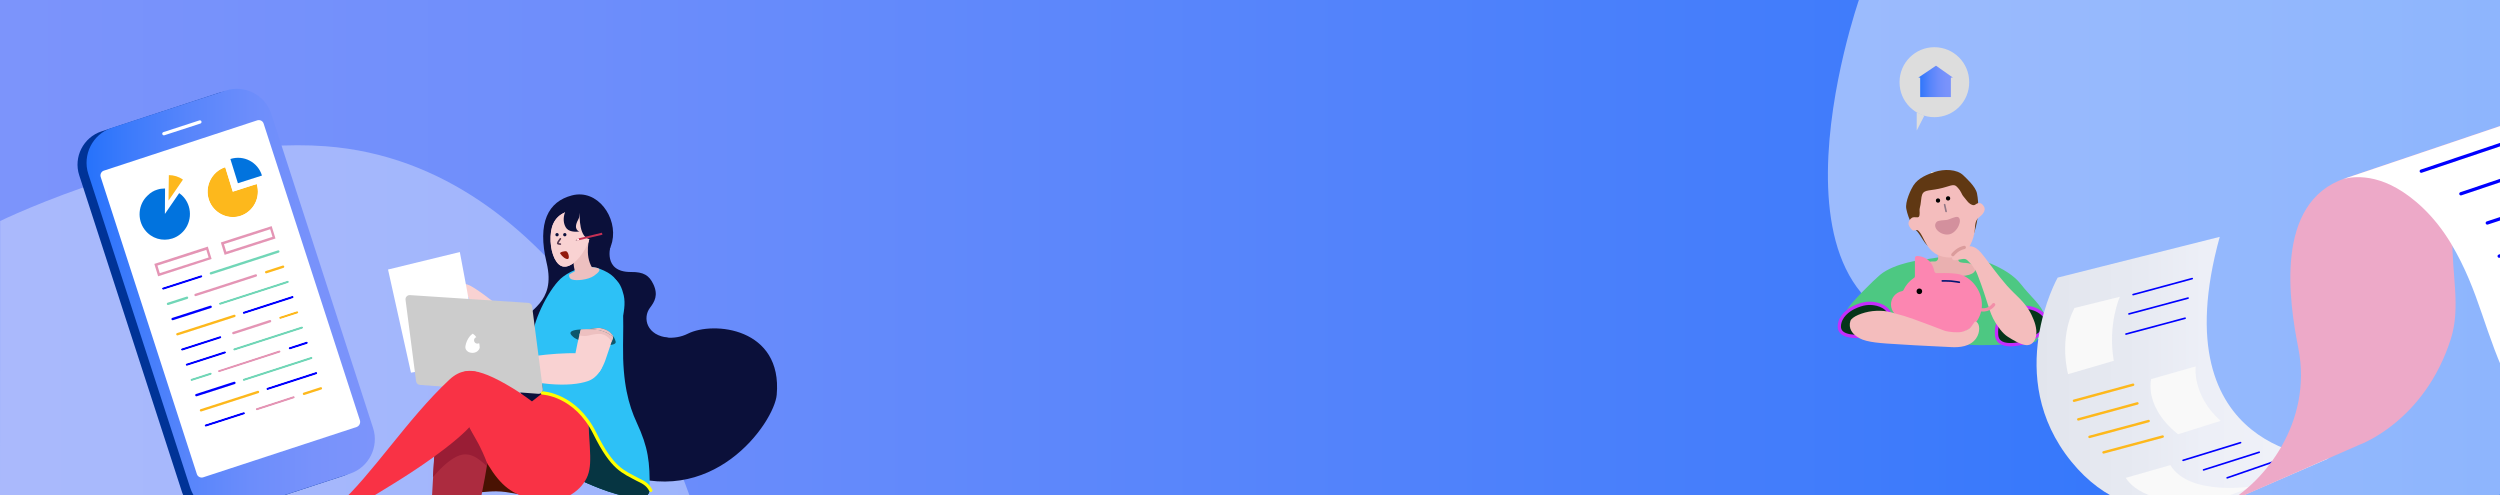 <?xml version="1.0" encoding="utf-8"?>
<!-- Generator: Adobe Illustrator 22.1.0, SVG Export Plug-In . SVG Version: 6.00 Build 0)  -->
<svg version="1.1" id="Layer_1" xmlns="http://www.w3.org/2000/svg" xmlns:xlink="http://www.w3.org/1999/xlink" x="0px" y="0px"
	 viewBox="0 0 1514.7 300" style="enable-background:new 0 0 1514.7 300;" xml:space="preserve">
<rect x="0" y="0" width="1514.7" height="300" fill="#333333" stroke="none"/>
<style type="text/css">
	.st0{fill:#E495B5;}
	.st1{fill:url(#SVGID_1_);}
	.st2{fill:none;stroke:#FFFFFF;stroke-width:2;stroke-linecap:round;stroke-miterlimit:10;}
	.st3{opacity:0.55;fill:#FFFFFF;}
	.st4{fill:#286FDC;}
	.st5{fill:#FFFFFF;}
	.st6{fill:url(#SVGID_2_);}
	.st7{opacity:0.5;}
	.st8{fill:#E7E9EC;}
	.st9{opacity:0.4;fill:#F5F5F7;}
	.st10{fill:#F5F5F7;}
	.st11{opacity:0.7;fill:#F5F5F7;}
	.st12{fill:none;}
	.st13{fill:#3FA9F5;}
	.st14{fill:#F9D2D2;}
	.st15{fill:#114FAA;}
	.st16{fill:#E75F6D;}
	.st17{fill:#F4AECE;}
	.st18{fill:#FFC200;}
	.st19{fill:#FF839B;}
	.st20{fill:#1C6FE8;}
	.st21{fill:#457EFB;}
	.st22{fill:#715FF2;}
	.st23{fill:#4F46F9;}
	.st24{fill:url(#SVGID_3_);}
	.st25{fill:url(#SVGID_4_);}
	.st26{fill:url(#SVGID_5_);}
	.st27{fill:#B7C9EA;}
	.st28{fill:#DCE0F4;}
	.st29{fill:url(#SVGID_6_);}
	.st30{fill:url(#SVGID_7_);}
	.st31{fill:url(#SVGID_8_);}
	.st32{fill:url(#SVGID_9_);}
	.st33{fill:url(#SVGID_10_);}
	.st34{fill:url(#SVGID_11_);}
	.st35{fill:url(#SVGID_12_);}
	.st36{fill:url(#SVGID_13_);}
	.st37{fill:#F28EA8;}
	.st38{fill:#F4B0C5;}
	.st39{fill:#F9F5E4;}
	.st40{fill:#163299;}
	.st41{fill:url(#SVGID_14_);}
	.st42{fill:url(#SVGID_15_);}
	.st43{fill:url(#SVGID_16_);}
	.st44{fill:url(#SVGID_17_);}
	.st45{fill:#031A54;}
	.st46{fill:url(#SVGID_18_);}
	.st47{fill:url(#SVGID_19_);}
	.st48{fill:url(#SVGID_20_);}
	.st49{fill:none;stroke:#FFFFFF;stroke-miterlimit:10;}
	.st50{fill:#5C9DE5;}
	.st51{fill:#8AC2FF;}
	.st52{fill:#CFE3FF;}
	.st53{fill:url(#SVGID_21_);}
	.st54{fill:#A4BAFF;}
	.st55{fill:none;stroke:url(#SVGID_22_);stroke-width:0.5;stroke-miterlimit:10;}
	.st56{fill:none;stroke:url(#SVGID_23_);stroke-width:0.5;stroke-miterlimit:10;}
	.st57{fill:none;stroke:url(#SVGID_24_);stroke-width:0.5;stroke-miterlimit:10;}
	.st58{fill:none;stroke:#FFFFFF;stroke-width:0.5;stroke-miterlimit:10;}
	.st59{fill:none;stroke:#FFFFFF;stroke-linejoin:round;stroke-miterlimit:10;}
	.st60{fill:none;stroke:url(#SVGID_25_);stroke-width:0.5;stroke-miterlimit:10;}
	.st61{fill:none;stroke:url(#SVGID_26_);stroke-width:0.5;stroke-miterlimit:10;}
	.st62{fill:none;stroke:#E06387;stroke-miterlimit:10;}
	.st63{fill:none;stroke:#144284;stroke-width:0.75;stroke-linecap:round;stroke-miterlimit:10;}
	.st64{fill:none;stroke:url(#SVGID_27_);stroke-width:0.5;stroke-miterlimit:10;}
	.st65{fill:none;stroke:url(#SVGID_28_);stroke-width:0.5;stroke-miterlimit:10;}
	.st66{fill:none;stroke:url(#SVGID_29_);stroke-width:0.5;stroke-miterlimit:10;}
	.st67{fill:url(#SVGID_30_);}
	.st68{opacity:0.55;fill:#F0F7FC;}
	.st69{fill:none;stroke:#FFFFFF;stroke-linecap:round;stroke-miterlimit:10;}
	.st70{fill:none;stroke:url(#SVGID_31_);stroke-width:0.5;stroke-miterlimit:10;}
	.st71{clip-path:url(#SVGID_33_);fill:#F93245;}
	.st72{clip-path:url(#SVGID_35_);fill:#E75F6D;}
	.st73{clip-path:url(#SVGID_37_);fill:#FC86B1;}
	.st74{clip-path:url(#SVGID_39_);fill:#F1C8D6;}
	.st75{clip-path:url(#SVGID_41_);fill:#FFE210;}
	.st76{clip-path:url(#SVGID_43_);fill:#FFC200;}
	.st77{clip-path:url(#SVGID_45_);fill:#FF931E;}
	.st78{clip-path:url(#SVGID_47_);fill:#4DC882;}
	.st79{clip-path:url(#SVGID_49_);fill:#BACF66;}
	.st80{clip-path:url(#SVGID_51_);fill:#2DC1F6;}
	.st81{clip-path:url(#SVGID_53_);fill:#457EFB;}
	.st82{clip-path:url(#SVGID_55_);fill:#286FDC;}
	.st83{clip-path:url(#SVGID_57_);fill:#050593;}
	.st84{clip-path:url(#SVGID_59_);fill:#001452;}
	.st85{clip-path:url(#SVGID_61_);fill:#715FF2;}
	.st86{clip-path:url(#SVGID_63_);fill:#BE55FA;}
	.st87{fill:url(#SVGID_64_);}
	.st88{fill:url(#SVGID_65_);}
	.st89{fill:url(#SVGID_66_);}
	.st90{fill:url(#SVGID_67_);}
	.st91{fill:url(#SVGID_68_);}
	.st92{fill:url(#SVGID_69_);}
	.st93{fill:url(#SVGID_70_);}
	.st94{fill:url(#SVGID_71_);}
	.st95{fill:url(#SVGID_72_);}
	.st96{fill:url(#SVGID_73_);}
	.st97{fill:url(#SVGID_74_);}
	.st98{fill:url(#SVGID_75_);}
	.st99{fill:url(#SVGID_76_);}
	.st100{fill:url(#SVGID_77_);}
	.st101{fill:url(#SVGID_78_);}
	.st102{fill:url(#SVGID_79_);}
	.st103{fill:url(#SVGID_80_);}
	.st104{fill:none;stroke:url(#SVGID_81_);stroke-miterlimit:10;}
	.st105{fill:none;stroke:url(#SVGID_82_);stroke-miterlimit:10;}
	.st106{fill:none;stroke:url(#SVGID_83_);stroke-miterlimit:10;}
	.st107{fill:url(#SVGID_84_);}
	.st108{fill:url(#SVGID_85_);}
	.st109{fill:url(#SVGID_86_);}
	.st110{fill:url(#SVGID_87_);}
	.st111{fill:#4C94FC;}
	.st112{fill:#D9EFFC;}
	.st113{fill:none;stroke:url(#SVGID_88_);stroke-width:0.5;stroke-miterlimit:10;}
	.st114{fill:none;stroke:url(#SVGID_89_);stroke-width:0.5;stroke-miterlimit:10;}
	.st115{fill:none;stroke:url(#SVGID_90_);stroke-width:0.5;stroke-miterlimit:10;}
	.st116{fill:url(#SVGID_91_);}
	.st117{fill:none;stroke:url(#SVGID_92_);stroke-width:0.5;stroke-miterlimit:10;}
	.st118{fill:none;stroke:url(#SVGID_93_);stroke-width:0.5;stroke-miterlimit:10;}
	.st119{fill:none;stroke:url(#SVGID_94_);stroke-width:0.5;stroke-miterlimit:10;}
	.st120{fill:none;stroke:url(#SVGID_95_);stroke-width:0.5;stroke-miterlimit:10;}
	.st121{fill:none;stroke:url(#SVGID_96_);stroke-width:0.5;stroke-miterlimit:10;}
	.st122{fill:url(#SVGID_97_);}
	.st123{fill:none;stroke:url(#SVGID_98_);stroke-width:0.5;stroke-miterlimit:10;}
	.st124{fill:none;stroke:url(#SVGID_99_);stroke-width:0.5;stroke-miterlimit:10;}
	.st125{fill:none;stroke:url(#SVGID_100_);stroke-width:0.5;stroke-miterlimit:10;}
	.st126{fill:url(#SVGID_101_);}
	.st127{fill:url(#SVGID_102_);}
	.st128{fill:url(#SVGID_103_);}
	.st129{fill:url(#SVGID_104_);}
	.st130{fill:url(#SVGID_105_);}
	.st131{fill:url(#SVGID_106_);}
	.st132{fill:url(#SVGID_107_);}
	.st133{fill:url(#SVGID_108_);}
	.st134{fill:url(#SVGID_109_);}
	.st135{fill:url(#SVGID_110_);}
	.st136{fill:none;stroke:url(#SVGID_111_);stroke-miterlimit:10;}
	.st137{fill:none;stroke:url(#SVGID_112_);stroke-miterlimit:10;}
	.st138{fill:none;stroke:url(#SVGID_113_);stroke-miterlimit:10;}
	.st139{fill:url(#SVGID_114_);}
	.st140{fill:url(#SVGID_115_);}
	.st141{fill:url(#SVGID_116_);}
	.st142{fill:none;stroke:url(#SVGID_117_);stroke-width:0.5;stroke-miterlimit:10;}
	.st143{fill:none;stroke:url(#SVGID_118_);stroke-width:0.5;stroke-miterlimit:10;}
	.st144{fill:none;stroke:url(#SVGID_119_);stroke-width:0.5;stroke-miterlimit:10;}
	.st145{fill:none;stroke:#FFFFFF;stroke-width:0.5;stroke-linejoin:round;stroke-miterlimit:10;}
	.st146{fill:url(#SVGID_120_);}
	.st147{fill:none;stroke:url(#SVGID_121_);stroke-width:0.5;stroke-miterlimit:10;}
	.st148{fill:none;stroke:url(#SVGID_122_);stroke-width:0.5;stroke-miterlimit:10;}
	.st149{fill:none;stroke:#144284;stroke-width:0.5;stroke-linecap:round;stroke-miterlimit:10;}
	.st150{fill:none;stroke:url(#SVGID_123_);stroke-width:0.5;stroke-miterlimit:10;}
	.st151{fill:none;stroke:url(#SVGID_124_);stroke-width:0.5;stroke-miterlimit:10;}
	.st152{fill:none;stroke:url(#SVGID_125_);stroke-width:0.5;stroke-miterlimit:10;}
	.st153{fill:url(#SVGID_126_);}
	.st154{fill:none;stroke:#FFFFFF;stroke-width:0.5;stroke-linecap:round;stroke-miterlimit:10;}
	.st155{fill:none;stroke:url(#SVGID_127_);stroke-width:0.5;stroke-miterlimit:10;}
	.st156{fill:none;stroke:url(#SVGID_128_);stroke-width:0.5;stroke-miterlimit:10;}
	.st157{fill:none;stroke:#E06387;stroke-width:0.5;stroke-miterlimit:10;}
	.st158{fill:none;stroke:#2E3192;stroke-width:1.1;stroke-linejoin:round;stroke-miterlimit:10;}
	.st159{fill:#2E3192;}
	.st160{fill:#666666;}
	.st161{fill:#DEDFE0;}
	.st162{fill:#ECEDED;}
	.st163{fill:#F9E1EB;}
	.st164{fill:#003397;}
	.st165{fill:url(#SVGID_129_);}
	.st166{fill:none;stroke:#FFFFFF;stroke-width:2;stroke-miterlimit:10;}
	.st167{fill:#0173DE;}
	.st168{fill:#FDB81C;}
	.st169{fill:#71D6B7;}
	.st170{fill:#0000FF;}
	.st171{enable-background:new    ;}
	.st172{fill:none;stroke:#0000FF;stroke-linecap:round;stroke-miterlimit:10;}
	.st173{fill:url(#SVGID_130_);}
	.st174{fill:#F9F9F9;}
	.st175{fill:none;stroke:#FDB81C;stroke-width:1.5;stroke-linecap:round;stroke-miterlimit:10;}
	.st176{fill:url(#SVGID_131_);}
	.st177{fill:url(#SVGID_132_);}
	.st178{fill:none;stroke:#FFFFFF;stroke-width:1.5;stroke-linecap:round;stroke-miterlimit:10;}
	.st179{fill:#F4F5F9;}
	.st180{fill:#EDA9C8;}
	.st181{fill:#E5A1C3;}
	.st182{fill:none;stroke:#0000FF;stroke-width:2;stroke-linecap:round;stroke-miterlimit:10;}
	.st183{fill:url(#SVGID_133_);}
	.st184{fill:url(#SVGID_134_);}
	.st185{fill:url(#SVGID_135_);}
	.st186{fill:url(#SVGID_136_);}
	.st187{fill:url(#SVGID_137_);}
	.st188{fill:url(#SVGID_138_);}
	.st189{fill:url(#SVGID_139_);}
	.st190{fill:url(#SVGID_140_);}
	.st191{fill:url(#SVGID_141_);}
	.st192{fill:url(#SVGID_142_);}
	.st193{fill:url(#SVGID_143_);}
	.st194{fill:url(#SVGID_144_);}
	.st195{fill:url(#SVGID_145_);}
	.st196{fill:url(#SVGID_146_);}
	.st197{fill:url(#SVGID_147_);}
	.st198{fill:url(#SVGID_148_);}
	.st199{fill:url(#SVGID_149_);}
	.st200{fill:url(#SVGID_150_);}
	.st201{fill:url(#SVGID_151_);}
	.st202{fill:url(#SVGID_152_);}
	.st203{fill:url(#SVGID_153_);}
	.st204{fill:url(#SVGID_154_);}
	.st205{fill:url(#SVGID_155_);}
	.st206{fill:#79A1F2;}
	.st207{fill:#A5B9EF;}
	.st208{fill:url(#SVGID_156_);}
	.st209{fill:url(#SVGID_157_);}
	.st210{fill:url(#SVGID_158_);}
	.st211{fill:url(#SVGID_159_);}
	.st212{fill:url(#SVGID_160_);}
	.st213{fill:url(#SVGID_161_);}
	.st214{fill:url(#SVGID_162_);}
	.st215{fill:url(#SVGID_163_);}
	.st216{fill:url(#SVGID_164_);}
	.st217{fill:url(#SVGID_165_);}
	.st218{fill:url(#SVGID_166_);}
	.st219{fill:url(#SVGID_167_);}
	.st220{fill:url(#SVGID_168_);}
	.st221{fill:url(#SVGID_169_);}
	.st222{fill:url(#SVGID_170_);}
	.st223{fill:url(#SVGID_171_);}
	.st224{fill:url(#SVGID_172_);}
	.st225{fill:url(#SVGID_173_);}
	.st226{fill:url(#SVGID_174_);}
	.st227{fill:url(#SVGID_175_);}
	.st228{fill:url(#SVGID_176_);}
	.st229{fill:#837AF4;}
	.st230{fill:none;stroke:#BFCBEF;stroke-linecap:round;stroke-miterlimit:10;}
	.st231{fill:#4238C6;}
	.st232{fill:url(#SVGID_177_);}
	.st233{fill:url(#SVGID_178_);}
	.st234{fill:#050593;}
	.st235{fill:url(#SVGID_179_);}
	.st236{fill:url(#SVGID_180_);}
	.st237{fill:url(#SVGID_181_);}
	.st238{fill:url(#SVGID_182_);}
	.st239{fill:url(#SVGID_183_);}
	.st240{fill:url(#SVGID_184_);}
	.st241{fill:url(#SVGID_185_);}
	.st242{fill:url(#SVGID_186_);}
	.st243{fill:url(#SVGID_187_);}
	.st244{fill:url(#SVGID_188_);}
	.st245{fill:none;stroke:url(#SVGID_189_);stroke-miterlimit:10;}
	.st246{fill:none;stroke:url(#SVGID_190_);stroke-miterlimit:10;}
	.st247{fill:none;stroke:url(#SVGID_191_);stroke-miterlimit:10;}
	.st248{fill:url(#SVGID_192_);}
	.st249{fill:url(#SVGID_193_);}
	.st250{fill:url(#SVGID_194_);}
	.st251{fill:none;stroke:url(#SVGID_195_);stroke-width:0.5;stroke-miterlimit:10;}
	.st252{fill:none;stroke:url(#SVGID_196_);stroke-width:0.5;stroke-miterlimit:10;}
	.st253{fill:none;stroke:url(#SVGID_197_);stroke-width:0.5;stroke-miterlimit:10;}
	.st254{fill:url(#SVGID_198_);}
	.st255{fill:none;stroke:url(#SVGID_199_);stroke-width:0.5;stroke-miterlimit:10;}
	.st256{fill:none;stroke:url(#SVGID_200_);stroke-width:0.5;stroke-miterlimit:10;}
	.st257{fill:none;stroke:url(#SVGID_201_);stroke-width:0.5;stroke-miterlimit:10;}
	.st258{fill:none;stroke:url(#SVGID_202_);stroke-width:0.5;stroke-miterlimit:10;}
	.st259{fill:none;stroke:url(#SVGID_203_);stroke-width:0.5;stroke-miterlimit:10;}
	.st260{fill:url(#SVGID_204_);}
	.st261{fill:none;stroke:url(#SVGID_205_);stroke-width:0.5;stroke-miterlimit:10;}
	.st262{fill:none;stroke:url(#SVGID_206_);stroke-width:0.5;stroke-miterlimit:10;}
	.st263{fill:#7968D7;}
	.st264{fill:url(#SVGID_207_);}
	.st265{fill:url(#SVGID_208_);}
	.st266{fill:url(#SVGID_209_);}
	.st267{fill:url(#SVGID_210_);}
	.st268{fill:url(#SVGID_211_);}
	.st269{fill:url(#SVGID_212_);}
	.st270{fill:url(#SVGID_213_);}
	.st271{fill:url(#SVGID_214_);}
	.st272{fill:url(#SVGID_215_);}
	.st273{fill:url(#SVGID_216_);}
	.st274{fill:url(#SVGID_217_);}
	.st275{fill:url(#SVGID_218_);}
	.st276{fill:url(#SVGID_219_);}
	.st277{fill:url(#SVGID_220_);}
	.st278{fill:url(#SVGID_221_);}
	.st279{fill:url(#SVGID_222_);}
	.st280{fill:url(#SVGID_223_);}
	.st281{fill:url(#SVGID_224_);}
	.st282{fill:url(#SVGID_225_);}
	.st283{fill:url(#SVGID_226_);}
	.st284{fill-rule:evenodd;clip-rule:evenodd;fill:#F5F5F7;}
	.st285{fill-rule:evenodd;clip-rule:evenodd;fill:#3FA9F5;}
	.st286{fill:#A04E2E;}
	.st287{fill:#BA643E;}
	.st288{fill:none;stroke:#663C1C;stroke-linecap:round;stroke-miterlimit:10;}
	.st289{fill:#F7C1DC;}
	.st290{fill:#3F4BAA;}
	.st291{fill:#EDC0C0;}
	.st292{fill:none;stroke:#808080;stroke-linecap:round;stroke-miterlimit:10;}
	.st293{fill:url(#SVGID_227_);}
	.st294{opacity:0.4;fill:none;stroke:#FFFFFF;stroke-miterlimit:10;}
	.st295{opacity:0.2;fill:#FFFFFF;}
	.st296{opacity:0.7;}
	.st297{fill:#E59C72;}
	.st298{fill:#FFE210;}
	.st299{fill:#CC826E;}
	.st300{fill:#FF7BAC;}
	.st301{fill:none;stroke:#8C6239;stroke-linecap:round;stroke-miterlimit:10;}
	.st302{fill:#022347;}
	.st303{fill:#CC6484;}
	.st304{fill:#F2F2F2;}
	.st305{fill:#F9BD46;}
	.st306{opacity:0.6;fill:#F5F5F7;}
	.st307{fill:#57CF8D;}
	.st308{fill:url(#SVGID_228_);}
	.st309{fill:#4D4DF7;}
	.st310{fill:url(#SVGID_229_);}
	.st311{fill:url(#SVGID_230_);}
	.st312{fill:url(#SVGID_231_);}
	.st313{fill:url(#SVGID_232_);}
	.st314{fill:url(#SVGID_233_);}
	.st315{fill:url(#SVGID_234_);}
	.st316{fill:url(#SVGID_235_);}
	.st317{fill:url(#SVGID_236_);}
	.st318{fill:url(#SVGID_237_);}
	.st319{fill:url(#SVGID_238_);}
	.st320{fill:url(#SVGID_239_);}
	.st321{fill:url(#SVGID_240_);}
	.st322{fill:url(#SVGID_241_);}
	.st323{fill:url(#SVGID_242_);}
	.st324{fill:url(#SVGID_243_);}
	.st325{fill:url(#SVGID_244_);}
	.st326{fill:none;stroke:url(#SVGID_245_);stroke-miterlimit:10;}
	.st327{fill:none;stroke:url(#SVGID_246_);stroke-miterlimit:10;}
	.st328{fill:none;stroke:url(#SVGID_247_);stroke-miterlimit:10;}
	.st329{fill:url(#SVGID_248_);}
	.st330{fill:url(#SVGID_249_);}
	.st331{fill:url(#SVGID_250_);}
	.st332{fill:url(#SVGID_251_);}
	.st333{fill:none;stroke:url(#SVGID_252_);stroke-width:0.5;stroke-miterlimit:10;}
	.st334{fill:none;stroke:url(#SVGID_253_);stroke-width:0.5;stroke-miterlimit:10;}
	.st335{fill:none;stroke:url(#SVGID_254_);stroke-width:0.5;stroke-miterlimit:10;}
	.st336{fill:url(#SVGID_255_);}
	.st337{fill:none;stroke:url(#SVGID_256_);stroke-width:0.5;stroke-miterlimit:10;}
	.st338{fill:none;stroke:url(#SVGID_257_);stroke-width:0.5;stroke-miterlimit:10;}
	.st339{fill:none;stroke:url(#SVGID_258_);stroke-width:0.5;stroke-miterlimit:10;}
	.st340{fill:none;stroke:url(#SVGID_259_);stroke-width:0.5;stroke-miterlimit:10;}
	.st341{fill:none;stroke:url(#SVGID_260_);stroke-width:0.5;stroke-miterlimit:10;}
	.st342{fill:url(#SVGID_261_);}
	.st343{fill:none;stroke:url(#SVGID_262_);stroke-width:0.5;stroke-miterlimit:10;}
	.st344{fill:none;stroke:url(#SVGID_263_);stroke-width:0.5;stroke-miterlimit:10;}
	.st345{fill:none;stroke:url(#SVGID_264_);stroke-width:0.5;stroke-miterlimit:10;}
	.st346{fill:#E6E6E6;}
	.st347{fill:#0B103A;}
	.st348{fill:#F0ACBB;}
	.st349{fill:#F794AE;}
	.st350{fill:#FCDBE4;}
	.st351{fill:#FFEFC2;}
	.st352{fill:#1D2559;}
	.st353{fill:url(#SVGID_265_);}
	.st354{fill:#DBDBDB;}
	.st355{fill:#039A53;}
	.st356{fill:#1CB568;}
	.st357{opacity:0.3;fill:#FFFFFF;}
	.st358{opacity:0.32;fill:#FFFFFF;}
	.st359{fill:#F4BDBD;}
	.st360{fill:#2DC1F6;}
	.st361{fill:#063542;}
	.st362{fill:#491203;}
	.st363{fill:#AC2B3F;}
	.st364{fill:#F9C7D4;}
	.st365{fill:#EDEBE2;}
	.st366{fill:#F9C7D4;stroke:#9E7B86;stroke-linecap:round;stroke-miterlimit:10;}
	.st367{fill:none;stroke:#BA809E;stroke-linecap:round;stroke-miterlimit:10;}
	.st368{fill:none;stroke:#563850;stroke-linecap:round;stroke-miterlimit:10;}
	.st369{fill:#C63054;}
	.st370{fill:#92190C;}
	.st371{fill:#0D576B;}
	.st372{fill:#CCCCCC;}
	.st373{fill:#F93245;}
	.st374{fill:none;stroke:#FFFF00;stroke-width:2;stroke-linecap:round;stroke-miterlimit:10;}
	.st375{fill:#991D35;}
	.st376{fill:url(#SVGID_266_);}
	.st377{fill:#1E48BC;}
	.st378{fill:#E59CAF;}
	.st379{fill:#592712;}
	.st380{fill:#F0ACBB;stroke:#7C503E;stroke-linecap:round;stroke-miterlimit:10;}
	.st381{fill:#FC8BA9;}
	.st382{fill:#BFE0EF;}
	.st383{fill:#92CCE0;}
	.st384{fill:#44A1B7;}
	.st385{fill:#4C42CE;}
	.st386{fill:#1E2968;}
	.st387{fill:none;stroke:#4DC882;stroke-width:2;stroke-miterlimit:10;}
	.st388{fill:none;stroke:#FFC200;stroke-width:2;stroke-linecap:round;stroke-miterlimit:10;}
	.st389{fill:#C16842;}
	.st390{fill:#333333;}
	.st391{fill:#CA7649;}
	.st392{fill:#4DC882;}
	.st393{fill:#020619;}
	.st394{fill:#E5E5E5;}
	.st395{fill:#563850;}
	.st396{fill:#AD5049;}
	.st397{fill:none;stroke:#CCCCCC;stroke-width:2;stroke-linecap:round;stroke-miterlimit:10;}
	.st398{fill:#EAB0B0;}
	.st399{fill:#603813;}
	.st400{fill:#D3909D;}
	.st401{fill:#F5F5F5;stroke:#917786;stroke-linecap:round;stroke-miterlimit:10;}
	.st402{fill:#053519;stroke:#C42DFC;stroke-width:2;stroke-miterlimit:10;}
	.st403{fill:none;stroke:#DB9C9C;stroke-width:2;stroke-linecap:round;stroke-miterlimit:10;}
	.st404{fill-rule:evenodd;clip-rule:evenodd;fill:none;stroke:#F28EA8;stroke-width:2;stroke-linecap:round;stroke-miterlimit:10;}
	.st405{fill-rule:evenodd;clip-rule:evenodd;fill:#FC86B1;}
	.st406{fill:none;stroke:#031572;stroke-linecap:round;stroke-miterlimit:10;}
	.st407{fill-rule:evenodd;clip-rule:evenodd;fill:#F28EA8;}
	.st408{fill:url(#SVGID_267_);}
	.st409{fill:none;stroke:#993062;stroke-miterlimit:10;}
	.st410{fill:#16409E;}
	.st411{fill:#993062;}
	.st412{fill:url(#SVGID_268_);}
	.st413{fill:url(#SVGID_269_);}
	.st414{fill:url(#SVGID_270_);}
	.st415{fill:url(#SVGID_271_);}
	.st416{fill:url(#SVGID_272_);}
	.st417{fill:url(#SVGID_273_);}
	.st418{fill:url(#SVGID_274_);}
	.st419{fill:none;stroke:url(#SVGID_275_);stroke-miterlimit:10;}
	.st420{fill:url(#SVGID_276_);}
	.st421{fill:url(#SVGID_277_);}
	.st422{fill:url(#SVGID_278_);}
	.st423{fill:url(#SVGID_279_);}
	.st424{fill:url(#SVGID_280_);}
	.st425{fill:#FFFFFF;stroke:#4D4DF7;stroke-width:0.5;stroke-miterlimit:10;}
	.st426{clip-path:url(#SVGID_282_);}
	.st427{fill:url(#SVGID_283_);}
	.st428{fill:url(#SVGID_284_);}
	.st429{fill:url(#SVGID_285_);}
	.st430{fill:url(#SVGID_286_);}
	.st431{fill:url(#SVGID_287_);}
	.st432{fill:url(#SVGID_288_);}
	.st433{fill:url(#SVGID_289_);}
	.st434{fill:url(#SVGID_290_);}
	.st435{fill:url(#SVGID_291_);}
	.st436{fill:url(#SVGID_292_);}
	.st437{fill:url(#SVGID_293_);}
	.st438{fill:url(#SVGID_294_);}
	.st439{fill:url(#SVGID_295_);}
	.st440{fill:url(#SVGID_296_);}
	.st441{fill:url(#SVGID_297_);}
	.st442{fill:url(#SVGID_298_);}
	.st443{fill:none;stroke:url(#SVGID_299_);stroke-miterlimit:10;}
	.st444{fill:none;stroke:url(#SVGID_300_);stroke-miterlimit:10;}
	.st445{fill:none;stroke:url(#SVGID_301_);stroke-miterlimit:10;}
	.st446{fill:url(#SVGID_302_);}
	.st447{fill:url(#SVGID_303_);}
	.st448{fill:url(#SVGID_304_);}
	.st449{fill:url(#SVGID_305_);}
	.st450{fill:none;stroke:url(#SVGID_306_);stroke-width:0.5;stroke-miterlimit:10;}
	.st451{fill:none;stroke:url(#SVGID_307_);stroke-width:0.5;stroke-miterlimit:10;}
	.st452{fill:none;stroke:url(#SVGID_308_);stroke-width:0.5;stroke-miterlimit:10;}
	.st453{fill:url(#SVGID_309_);}
	.st454{fill:none;stroke:url(#SVGID_310_);stroke-width:0.5;stroke-miterlimit:10;}
	.st455{fill:none;stroke:url(#SVGID_311_);stroke-width:0.5;stroke-miterlimit:10;}
	.st456{fill:none;stroke:url(#SVGID_312_);stroke-width:0.5;stroke-miterlimit:10;}
	.st457{fill:none;stroke:url(#SVGID_313_);stroke-width:0.5;stroke-miterlimit:10;}
	.st458{fill:none;stroke:url(#SVGID_314_);stroke-width:0.5;stroke-miterlimit:10;}
	.st459{fill:url(#SVGID_315_);}
	.st460{fill:none;stroke:url(#SVGID_316_);stroke-width:0.5;stroke-miterlimit:10;}
	.st461{fill:none;stroke:url(#SVGID_317_);stroke-width:0.5;stroke-miterlimit:10;}
	.st462{fill:none;stroke:url(#SVGID_318_);stroke-width:0.5;stroke-miterlimit:10;}
	.st463{fill:url(#SVGID_319_);}
	.st464{opacity:0.48;fill:#FFFFFF;}
	.st465{fill:url(#SVGID_320_);}
	.st466{clip-path:url(#SVGID_322_);}
	.st467{fill:url(#SVGID_323_);}
	.st468{opacity:0.35;fill:#FFFFFF;}
	.st469{fill:#DDDDDD;}
	.st470{fill:url(#SVGID_324_);}
	.st471{fill:url(#SVGID_325_);}
	.st472{fill:url(#SVGID_326_);}
</style>
<g>
	<defs>
		<rect id="SVGID_321_" y="-0.3" width="1514.7" height="300.3"/>
	</defs>
	<clipPath id="SVGID_1_">
		<use xlink:href="#SVGID_321_"  style="overflow:visible;"/>
	</clipPath>
	<g style="clip-path:url(#SVGID_1_);">
		<linearGradient id="SVGID_2_" gradientUnits="userSpaceOnUse" x1="0" y1="150.777" x2="1514.667" y2="150.777">
			<stop  offset="0" style="stop-color:#7C94FB"/>
			<stop  offset="0.228" style="stop-color:#6E8EFB"/>
			<stop  offset="0.661" style="stop-color:#487FFB"/>
			<stop  offset="1" style="stop-color:#2672FB"/>
		</linearGradient>
		<rect y="0" class="st6" width="1514.7" height="301.5"/>
		<path class="st464" d="M1643.5-0.6c0,0-38.3,302.3-172.6,316.4c-227.6,24-155-122.5-274.1-114.5c-144.4,9.7-70.3-202-70.3-202
			L1643.5-0.6z"/>
		<path class="st468" d="M197.1,88.6c-90.1-6.7-197,45.3-197,45.3L0,300.3h417.8C406.7,269.2,341.1,99.2,197.1,88.6z"/>
		<g>
			<rect x="1170.1" y="104.2" class="st39" width="2" height="2.1"/>
			<path class="st392" d="M1131.3,191.6c0,0-13.8,0.4-12.2-3.8c1.4-3.6,16.5-18.4,19.9-21.2c9-7.5,26.4-9.3,26.4-9.3l14.8-2.2
				l15.1,0.9c0,0,20.5,5,29.2,16.3c5.6,7.3,13.1,13.1,14.1,18.9c1.5,8.7-5.4,15.9-5.4,15.9s-28.9,3.9-49.9,0.9
				C1169.8,206.1,1145.5,200.7,1131.3,191.6z"/>
			<path class="st398" d="M1186.9,158.4c-1.2-1.2,0.1-7,0.1-7l-12.8-1.6c0,0-0.3,2.4,0.1,6.6c0.1,0.7-0.7,2-1.9,2
				c-6.3-0.3-9.5,2.9-8.7,4.8c1.8,4.4,7.6,4.4,16.6,4.4c7.9,0,15.3-0.4,16.5-3.9c0.6-1.7-1.6-3.7-4.2-4.2
				C1190.6,159.1,1188,159.5,1186.9,158.4z"/>
			<path class="st469" d="M1172,71L1172,71c-11.6,0-21.1-9.4-21.1-21.1v-0.2c0-11.6,9.4-21.1,21.1-21.1l0,0
				c11.6,0,21.1,9.4,21.1,21.1v0.2C1193.1,61.6,1183.7,71,1172,71z"/>
			<linearGradient id="SVGID_3_" gradientUnits="userSpaceOnUse" x1="1162.269" y1="49.284" x2="1183.214" y2="49.284">
				<stop  offset="0" style="stop-color:#2672FB"/>
				<stop  offset="0.129" style="stop-color:#3A7AFB"/>
				<stop  offset="0.35" style="stop-color:#5785FB"/>
				<stop  offset="0.57" style="stop-color:#6C8DFB"/>
				<stop  offset="0.788" style="stop-color:#7892FB"/>
				<stop  offset="1" style="stop-color:#7C94FB"/>
			</linearGradient>
			<polygon class="st24" points="1173,39.8 1162.3,47 1163.4,47 1163.4,58.8 1182,58.8 1182,47 1183.2,47 			"/>
			<polygon class="st469" points="1165.9,70.1 1161.3,79.1 1161.3,68.1 			"/>
			<g>
				<path class="st399" d="M1168.3,149c-2.7-1.3-5.4-8.8-8.5-10.3c0,0-3.6-5.9-4.8-12.1c-0.9-4.3,2.9-12.1,4.2-14.1
					c3.1-4.9,8.9-6.9,12.9-8.3c5.7-1.9,13.6-1.8,17.5,2.1c1.5,1.5,7.3,6.6,8.2,10.8c1.3,6.3,0.6,13.6,0.6,13.6s-1.1,8.3-3.2,12.6
					C1191.8,150,1175,152.4,1168.3,149z"/>
				<path class="st359" d="M1198.1,132.6c0.8-1,2.6-1.9,3.6-3.6c0.6-1,1.3-2.4,0.2-4.1c-1.7-2.8-3.9-1.9-5-1c-1.1,0.8-2,0.3-3.1-0.3
					c-1.4-0.8-2.4-2.5-3.8-4.1c-2.1-2.4-1.1-2.9-4.3-6.3c-2.2-2.3-4.2-0.2-11.1,1.2c-6.6,1.4-9.6,0.3-10.4,5c-0.4,2.4-0.4,4.3-0.9,6
					c-0.6,2.1,0,2.9-0.3,4.9c-0.3,2.2-1.8,1-4,1.4c-1,0.2-3.8,2.7-2.2,5.4c2.9,5.1,3.6,0.7,5.7,2.9c2.1,2.2,2.8,5,5,8.4
					c4.3,6.9,10.7,7.9,15.7,7.6c8.4-0.6,11.8-9,12.9-14.1C1196.9,138.2,1196.2,135.1,1198.1,132.6z"/>
				<ellipse cx="1174.2" cy="121.5" rx="1.3" ry="1.3"/>
				<ellipse cx="1180.3" cy="120.2" rx="1.3" ry="1.3"/>
				<path class="st400" d="M1179.8,133.2c-1.4,0.3-5.4,0.1-6.5,1.3c-3,3.3,2.6,8.5,7.7,7.5c5.1-1.1,8.3-9.1,5.3-10.5
					C1184.9,130.9,1181.3,132.9,1179.8,133.2z"/>
				<line class="st401" x1="1178.2" y1="124" x2="1179.1" y2="128.1"/>
			</g>
			<path class="st402" d="M1227.9,207.2c0,0-17.3,5.7-18.2-4.1c-1-10.9,6.8-15.1,11.6-16.4c3.8-1,13-1.4,18.1,5.6
				C1244.7,199.4,1227.9,207.2,1227.9,207.2z"/>
			<path class="st402" d="M1129.9,203.7c-3.8,0.2-15.9,1.2-15.5-6.2c0.3-6,5.7-9.7,8.8-11.2c5.6-2.7,9.4-2.8,12.5-2.3
				c3.9,0.6,11.7,3.2,9.4,12.8S1134.1,203.5,1129.9,203.7z"/>
			<path class="st359" d="M1223.8,181c-2.5-2.5-5.4-5.2-7.8-7.9c-6-6.9-10.8-13.7-13.5-17.2c-3.1-4-6.3-8.2-12.1-6.2
				c-3.9,1.4-9.1,5.6-7.4,7.4c0.9,1,2.2,0.5,5.6-0.1c1.2-0.2,2.3-0.3,3.3,0.6c1.6,1.4,4.9,5.3,6,8.2c6.9,17.7,7,23,11,29.5
				c1.5,2.4,4.2,6.6,7.7,8.8c3,1.9,7.6,4.7,11,5c5.3,0.4,8.3-6.3,4.5-15.5C1230.5,189.6,1228.6,186,1223.8,181z"/>
			<path class="st403" d="M1183.2,154.3c0.9-1.1,3.2-3.6,6.9-4.4"/>
			<path class="st404" d="M1207.9,184.6c0,0-2.4,3.7-7.4,3.1"/>
			<path class="st405" d="M1177.5,165.4c0,0,6.3,0,9.7,0.8c6.9,1.7,13.6,9.4,13.6,18.4v0c0,8-5.4,14.9-12.7,17.1
				c-0.6,0.2-1,0.7-1,1.3v2.8c0,0.7-0.6,1.3-1.3,1.3h-2.8c-0.7,0-1.3-0.6-1.3-1.3v-2c0-0.7-0.6-1.3-1.3-1.3h-6.9
				c-0.7,0-1.3,0.6-1.3,1.3v2c0,0.7-0.6,1.3-1.3,1.3h-2.8c-0.7,0-1.3-0.6-1.3-1.3v-2.4c0-0.6-0.5-1.2-1.1-1.3
				c-5-1.1-9.3-4.3-11.8-8.7c-0.2-0.4-0.6-0.6-1-0.7c-4-0.5-7.2-4-7.2-8.2c0-4,2.9-7.4,6.7-8.1c0.4-0.1,0.8-0.3,0.9-0.7
				c1.4-3,3.6-5.5,6.3-7.3c0.4-0.2,0.6-0.6,0.6-1.1v-10.9c0-0.8,0.7-1.4,1.5-1.3c6.7,0.5,9.4,4.9,10.3,9.3c0.1,0.6,0.7,1.1,1.3,1.1
				H1177.5"/>
			<path class="st406" d="M1176.8,170.2c0,0,2.9-0.1,5.2,0.1c2.3,0.2,5.1,0.7,5.1,0.7"/>
			<ellipse cx="1162.9" cy="176.5" rx="1.7" ry="1.7"/>
			<path class="st359" d="M1150.4,208.6c13,0.9,25.4,1.3,31.6,1.7c5.1,0.3,11.7-0.2,15.3-5.3c2.6-3.7,2.3-8.9,0.1-10
				c-1.2-0.6-0.8,0.1-3.2,3.1c-1.3,1.6-4,2.6-5.7,3c-2,0.5-8,0.2-10.8-0.9c-17.7-6.7-22-8.4-29.2-10.2c-2.6-0.7-6.6-2.3-14-1.5
				c-6,0.7-12.6,3.4-13.4,6c-1.3,4.3,0.9,7.9,5.5,10.4C1131.2,207.5,1140,208,1150.4,208.6z"/>
		</g>
		<g>
			<linearGradient id="SVGID_4_" gradientUnits="userSpaceOnUse" x1="1233.964" y1="226.684" x2="1410.873" y2="226.684">
				<stop  offset="0" style="stop-color:#E2E5ED"/>
				<stop  offset="0.364" style="stop-color:#E7EAF2"/>
				<stop  offset="0.573" style="stop-color:#EDEFF7"/>
				<stop  offset="0.844" style="stop-color:#EFF1F8"/>
				<stop  offset="0.942" style="stop-color:#F6F7FB"/>
				<stop  offset="1" style="stop-color:#FFFFFF"/>
			</linearGradient>
			<path class="st25" d="M1410.9,277.7c0,0-102.6-1.7-66-134.2l-98.2,24.7c0,0-33.7,59.8,8.3,111.5c40.4,49.8,97.8,23.2,97.8,23.2
				L1410.9,277.7z"/>
			<path class="st174" d="M1256.9,186.6l27.5-6.8c0,0-7.5,16.5-3.7,38.8l-27.7,8.1C1253,226.7,1247.1,205.3,1256.9,186.6z"/>
			<path class="st174" d="M1303.3,229.7l27-7.7c0,0-2.2,17.5,15.1,33l-25.7,8.1C1319.8,263.2,1300.1,249.2,1303.3,229.7z"/>
			<line class="st172" x1="1292.4" y1="178.5" x2="1328.2" y2="168.8"/>
			<line class="st172" x1="1289.9" y1="190.2" x2="1325.7" y2="180.6"/>
			<line class="st172" x1="1288.1" y1="202.4" x2="1323.9" y2="192.8"/>
			<line class="st175" x1="1256.6" y1="242.8" x2="1292.4" y2="233.1"/>
			<line class="st175" x1="1259.2" y1="254.1" x2="1295" y2="244.4"/>
			<line class="st175" x1="1266" y1="264.7" x2="1301.8" y2="255.1"/>
			<line class="st175" x1="1274.5" y1="274.1" x2="1310.3" y2="264.5"/>
			<line class="st172" x1="1322.7" y1="278.9" x2="1357.5" y2="268.2"/>
			<line class="st172" x1="1335.1" y1="284.7" x2="1368.8" y2="274"/>
			<line class="st172" x1="1349.4" y1="289.5" x2="1383.2" y2="277.8"/>
			<path class="st174" d="M1288,289.5c0,0,9.7,19.6,55.8,13.2l22.1-8.2c0,0-39.2,6.7-50.9-12.7L1288,289.5z"/>
		</g>
		<g>
			<path class="st180" d="M1348.4,305l82-35.9c0,0,38.7-14.2,54.5-63.7c12.3-38.5-22.6-80.6,38.8-132.1c0,0-59.3,20-103,34.8
				c-43.1,14.6-33.6,75.4-28.2,102.8C1401.4,256,1371.7,292.4,1348.4,305z"/>
			<g>
				<path class="st5" d="M1418.2,109c0,0,14.5-6.1,34.1,5.1c10,5.7,22.5,16.4,32.7,33.4c17.9,30.1,19.7,53.8,36.7,88
					c12.3,24.8,41,47.2,60.7,47.2V106.1c0,0-5.1-13.5-17.9-24.2c-15.1-12.6-39.4-9-39.4-9L1418.2,109z"/>
				<line class="st182" x1="1467" y1="103.7" x2="1536.8" y2="80.2"/>
				<line class="st182" x1="1491" y1="117.4" x2="1560.8" y2="93.9"/>
				<line class="st182" x1="1507" y1="135.1" x2="1575.8" y2="112.5"/>
				<line class="st182" x1="1514.2" y1="155.2" x2="1583.5" y2="131.8"/>
			</g>
		</g>
		<g>
			<path class="st164" d="M207.8,288.4l-71,23.3c-11,3.6-22.9-2.5-26.5-13.5L48,106.2c-3.6-11,2.5-23,13.5-26.6l71-23.3
				c11-3.6,22.9,2.5,26.5,13.5l62.2,192C224.8,272.9,218.8,284.8,207.8,288.4z"/>
			<linearGradient id="SVGID_5_" gradientUnits="userSpaceOnUse" x1="52.416" y1="182.276" x2="227.169" y2="182.276">
				<stop  offset="0" style="stop-color:#2672FB"/>
				<stop  offset="0.129" style="stop-color:#3A7AFB"/>
				<stop  offset="0.35" style="stop-color:#5785FB"/>
				<stop  offset="0.57" style="stop-color:#6C8DFB"/>
				<stop  offset="0.788" style="stop-color:#7892FB"/>
				<stop  offset="1" style="stop-color:#7C94FB"/>
			</linearGradient>
			<path class="st26" d="M212,287l-69.1,22.6c-11.5,3.8-24-2.6-27.7-14.2L53.5,105.4c-3.7-11.6,2.6-24.1,14.1-27.9l69.1-22.6
				c11.5-3.8,24,2.6,27.7,14.2l61.6,190.1C229.8,270.7,223.5,283.2,212,287z"/>
			<path class="st5" d="M216.1,258.7l-93,30.5c-1.6,0.5-3.3-0.4-3.8-1.9L61,107.2c-0.5-1.6,0.4-3.3,1.9-3.8l93-30.5
				c1.6-0.5,3.3,0.4,3.8,1.9l58.4,180C218.5,256.4,217.7,258.1,216.1,258.7z"/>
			<line class="st2" x1="99.3" y1="81" x2="121.1" y2="73.9"/>
		</g>
		<g>
			<g>
				<g>
					<path class="st170" d="M136,212.8c0.4-0.1,0.8,0.1,0.9,0.5s-0.1,0.8-0.5,0.9l-23,7.4c-0.4,0.1-0.8-0.1-0.9-0.5
						c-0.1-0.4,0.1-0.8,0.5-0.9L136,212.8z"/>
				</g>
				<g>
					<path class="st169" d="M182.7,197.8c0.4-0.1,0.8,0.1,0.9,0.5s-0.1,0.8-0.5,0.9l-40.9,13.2c-0.4,0.1-0.8-0.1-0.9-0.5
						c-0.1-0.4,0.1-0.8,0.5-0.9L182.7,197.8z"/>
				</g>
				<g>
					<path class="st170" d="M185.6,207c0.4-0.1,0.8,0.1,0.9,0.5c0.1,0.4-0.1,0.8-0.5,0.9l-10.2,3.3c-0.4,0.1-0.8-0.1-0.9-0.5
						c-0.1-0.4,0.1-0.8,0.5-0.9L185.6,207z"/>
				</g>
				<g>
					<path class="st170" d="M147.5,249.7c0.4-0.1,0.8,0.1,0.9,0.5s-0.1,0.8-0.5,0.9l-23,7.4c-0.4,0.1-0.8-0.1-0.9-0.5
						c-0.1-0.4,0.1-0.8,0.5-0.9L147.5,249.7z"/>
				</g>
				<g class="st171">
					<g>
						<path class="st170" d="M191.3,225.4c0.4-0.1,0.8,0.1,0.9,0.5c0.1,0.4-0.1,0.8-0.5,0.9l-29.4,9.5c-0.4,0.1-0.8-0.1-0.9-0.5
							c-0.1-0.4,0.1-0.8,0.5-0.9L191.3,225.4z"/>
					</g>
					<g>
						<path class="st0" d="M177.7,240c0.4-0.1,0.8,0.1,0.9,0.5s-0.1,0.8-0.5,0.9l-22.2,7.2c-0.4,0.1-0.8-0.1-0.9-0.5
							s0.1-0.8,0.5-0.9L177.7,240z"/>
					</g>
					<g>
						<path class="st168" d="M179.8,188.6c0.4-0.1,0.8,0.1,0.9,0.5s-0.1,0.8-0.5,0.9l-10.2,3.3c-0.4,0.1-0.8-0.1-0.9-0.5
							s0.1-0.8,0.5-0.9L179.8,188.6z"/>
					</g>
					<g>
						<path class="st169" d="M188.4,216.2c0.4-0.1,0.8,0.1,0.9,0.5c0.1,0.4-0.1,0.8-0.5,0.9L148,230.8c-0.4,0.1-0.8-0.1-0.9-0.5
							s0.1-0.8,0.5-0.9L188.4,216.2z"/>
					</g>
					<g>
						<path class="st170" d="M177,179.3c0.4-0.1,0.8,0.1,0.9,0.5c0.1,0.4-0.1,0.8-0.5,0.9l-29.4,9.5c-0.4,0.1-0.8-0.1-0.9-0.5
							c-0.1-0.4,0.1-0.8,0.5-0.9L177,179.3z"/>
					</g>
					<g>
						<path class="st169" d="M174.1,170.1c0.4-0.1,0.8,0.1,0.9,0.5s-0.1,0.8-0.5,0.9l-40.9,13.2c-0.4,0.1-0.8-0.1-0.9-0.5
							s0.1-0.8,0.5-0.9L174.1,170.1z"/>
					</g>
					<g>
						<path class="st169" d="M127.4,225.7c0.4-0.1,0.8,0.1,0.9,0.5c0.1,0.4-0.1,0.8-0.5,0.9l-11.5,3.7c-0.4,0.1-0.8-0.1-0.9-0.5
							c-0.1-0.4,0.1-0.8,0.5-0.9L127.4,225.7z"/>
					</g>
					<g>
						<polygon class="st5" points="163.6,138.9 165.1,143.5 137.1,152.5 135.7,147.9 						"/>
					</g>
					<g>
						<path class="st0" d="M169.1,212.3c0.4-0.1,0.8,0.1,0.9,0.5c0.1,0.4-0.1,0.8-0.5,0.9L133,225.5c-0.4,0.1-0.8-0.1-0.9-0.5
							c-0.1-0.4,0.1-0.8,0.5-0.9L169.1,212.3z"/>
					</g>
					<g>
						<path class="st170" d="M133.2,203.6c0.4-0.1,0.8,0.1,0.9,0.5c0.1,0.4-0.1,0.8-0.5,0.9l-23,7.4c-0.4,0.1-0.8-0.1-0.9-0.5
							s0.1-0.8,0.5-0.9L133.2,203.6z"/>
					</g>
					<g>
						<path class="st168" d="M136.4,101.3l0.1,0.1L141,116l0.1,0.1l14.4-4.7c2.6,8.2-1.9,16.8-9.9,19.4c-0.2,0.1-0.5,0.1-0.7,0.2
							c-7.5,2-15.5-2.2-18.2-9.6C123.7,113.1,128.2,104,136.4,101.3z"/>
					</g>
					<g>
						<path class="st170" d="M121.7,166.7c0.4-0.1,0.8,0.1,0.9,0.5s-0.1,0.8-0.5,0.9l-23,7.4c-0.4,0.1-0.8-0.1-0.9-0.5
							c-0.1-0.4,0.1-0.8,0.5-0.9L121.7,166.7z"/>
					</g>
					<g>
						<polygon class="st5" points="96.8,165.5 95.4,160.9 125,151.4 126.4,156 						"/>
					</g>
					<g>
						<path class="st5" d="M211.5,248.6L158.3,77.4c-0.6-2-2.7-3.1-4.7-2.5l-86.8,28c-2,0.6-3.1,2.8-2.5,4.8l53.1,171.2
							c0.6,2,2.7,3.1,4.7,2.5l86.8-28C211,252.7,212.1,250.5,211.5,248.6z M192.2,225.9c0.1,0.4-0.1,0.8-0.5,0.9l-29.4,9.5
							c-0.4,0.1-0.8-0.1-0.9-0.5c-0.1-0.4,0.1-0.8,0.5-0.9l29.4-9.5C191.7,225.3,192.1,225.5,192.2,225.9 M189.4,216.7
							c0.1,0.4-0.1,0.8-0.5,0.9L148,230.8c-0.4,0.1-0.8-0.1-0.9-0.5c-0.1-0.4,0.1-0.8,0.5-0.9l40.9-13.2
							C188.8,216.1,189.2,216.3,189.4,216.7 M169.1,212.3c0.1,0,0.2,0,0.3,0c0.3,0,0.5,0.2,0.6,0.5c0.1,0.4-0.1,0.8-0.5,0.9
							L133,225.5c-0.1,0-0.2,0-0.3,0c-0.1,0-0.2-0.1-0.4-0.1c-0.1,0-0.1-0.1-0.1-0.1c-0.1-0.1-0.1-0.2-0.1-0.3c0,0,0-0.1,0-0.1
							c0,0,0,0,0,0c0-0.2,0.1-0.5,0.3-0.6c0.1-0.1,0.2-0.1,0.3-0.1L169.1,212.3 M141.2,201l22.2-7.2c0.4-0.1,0.8,0.1,0.9,0.5
							c0.1,0.4-0.1,0.8-0.5,0.9l-22.2,7.2c-0.4,0.1-0.8-0.1-0.9-0.5C140.6,201.6,140.8,201.1,141.2,201 M186.5,207.5
							c0.1,0.4-0.1,0.8-0.5,0.9l-10.2,3.3c-0.4,0.1-0.8-0.1-0.9-0.5c-0.1-0.4,0.1-0.8,0.5-0.9l10.2-3.3
							C186,206.9,186.4,207.1,186.5,207.5 M183.6,198.3c0.1,0.4-0.1,0.8-0.5,0.9l-40.9,13.2c-0.4,0.1-0.8-0.1-0.9-0.5
							c-0.1-0.4,0.1-0.8,0.5-0.9l40.9-13.2C183.1,197.6,183.5,197.9,183.6,198.3 M180.8,189c0.1,0.4-0.1,0.8-0.5,0.9l-10.2,3.3
							c-0.4,0.1-0.8-0.1-0.9-0.5c-0.1-0.4,0.1-0.8,0.5-0.9l10.2-3.3C180.2,188.4,180.6,188.7,180.8,189 M177.9,179.8
							c0.1,0.4-0.1,0.8-0.5,0.9l-29.4,9.5c-0.4,0.1-0.8-0.1-0.9-0.5c-0.1-0.4,0.1-0.8,0.5-0.9l29.4-9.5
							C177.4,179.2,177.8,179.4,177.9,179.8 M175,170.6c0.1,0.4-0.1,0.8-0.5,0.9l-40.9,13.2c-0.4,0.1-0.8-0.1-0.9-0.5
							s0.1-0.8,0.5-0.9l40.9-13.2C174.5,170,174.9,170.2,175,170.6 M118.7,179.4c-0.4,0.1-0.8-0.1-0.9-0.5c-0.1-0.4,0.1-0.8,0.5-0.9
							l36.5-11.8c0.4-0.1,0.8,0.1,0.9,0.5c0.1,0.4-0.1,0.8-0.5,0.9L118.7,179.4 M172.2,161.4c0.1,0.4-0.1,0.8-0.5,0.9l-10.2,3.3
							c-0.4,0.1-0.8-0.1-0.9-0.5c-0.1-0.4,0.1-0.8,0.5-0.9l10.2-3.3C171.6,160.8,172.1,161,172.2,161.4 M169.3,152.2
							c0.1,0.4-0.1,0.8-0.5,0.9L128,166.3c-0.4,0.1-0.8-0.1-0.9-0.5s0.1-0.8,0.5-0.9l40.9-13.2C168.8,151.6,169.2,151.8,169.3,152.2
							 M166.7,143.8l0.2,0.7l-30.8,9.9l-2.3-7.5l30.8-9.9L166.7,143.8 M139.7,96.3c8-2.5,16.5,1.9,19,10l-0.1,0.1l-14.4,4.6
							l-0.1-0.1l-4.5-14.5L139.7,96.3 M136.4,101.3l0.1,0.1L141,116l0.1,0.1l14.5-4.6c2.5,8.1-2,16.8-10,19.4
							c-0.2,0.1-0.5,0.1-0.7,0.2c-7.5,2-15.5-2.2-18.2-9.6C123.7,113.1,128.2,104,136.4,101.3 M102.2,106.1L102.2,106.1
							c3.1,0,6.1,0.9,8.6,2.7l0,0.1l-8.6,12.5l-0.1,0L102.2,106.1 M87.7,139.1c-4.8-6.3-4-15.5,1.8-20.8c1.7-1.6,3.7-2.7,5.7-3.4
							c1.5-0.5,3-0.7,4.6-0.7l0.1,0.1l-0.1,15.2l0.1,0l8.5-12.4l0.2,0c1,0.7,2,1.6,2.8,2.6c5.4,6.5,4.6,16.3-1.8,21.8
							c-1.6,1.4-3.4,2.4-5.3,3C98.5,146.3,91.8,144.4,87.7,139.1 M93.5,159.9l32.4-10.5l2.1,6.8l0.2,0.7l-32.4,10.5L93.5,159.9
							 M98.2,175.1c-0.1-0.4,0.1-0.8,0.5-0.9l23-7.4c0.4-0.1,0.8,0.1,0.9,0.5c0.1,0.4-0.1,0.8-0.5,0.9l-23,7.4
							C98.8,175.7,98.3,175.5,98.2,175.1 M101.1,184.3c-0.1-0.4,0.1-0.8,0.5-0.9l11.5-3.7c0.4-0.1,0.8,0.1,0.9,0.5
							c0.1,0.4-0.1,0.8-0.5,0.9l-11.5,3.7C101.6,184.9,101.2,184.7,101.1,184.3 M103.9,193.5c-0.1-0.4,0.1-0.8,0.5-0.9l23-7.4
							c0.4-0.1,0.8,0.1,0.9,0.5c0.1,0.4-0.1,0.8-0.5,0.9l-23,7.4C104.5,194.1,104.1,193.9,103.9,193.5 M106.8,202.7
							c-0.1-0.4,0.1-0.8,0.5-0.9l34.5-11.1c0.4-0.1,0.8,0.1,0.9,0.5c0.1,0.4-0.1,0.8-0.5,0.9l-34.5,11.1
							C107.3,203.4,106.9,203.1,106.8,202.7 M109.7,212c-0.1-0.4,0.1-0.8,0.5-0.9l23-7.4c0.4-0.1,0.8,0.1,0.9,0.5
							c0.1,0.4-0.1,0.8-0.5,0.9l-23,7.4C110.2,212.6,109.8,212.4,109.7,212 M112.5,221.2c-0.1-0.4,0.1-0.8,0.5-0.9l23-7.4
							c0.4-0.1,0.8,0.1,0.9,0.5c0.1,0.4-0.1,0.8-0.5,0.9l-23,7.4C113.1,221.8,112.7,221.6,112.5,221.2 M116.3,230.9
							c-0.4,0.1-0.8-0.1-0.9-0.5c-0.1-0.4,0.1-0.8,0.5-0.9l11.5-3.7c0.4-0.1,0.8,0.1,0.9,0.5c0.1,0.4-0.1,0.8-0.5,0.9L116.3,230.9
							 M118.3,239.6c-0.1-0.4,0.1-0.8,0.5-0.9l23-7.4c0.4-0.1,0.8,0.1,0.9,0.5c0.1,0.4-0.1,0.8-0.5,0.9l-23,7.4
							C118.8,240.2,118.4,240,118.3,239.6 M122.1,249.3c-0.4,0.1-0.8-0.1-0.9-0.5c-0.1-0.4,0.1-0.8,0.5-0.9l34.5-11.1
							c0.4-0.1,0.8,0.1,0.9,0.5c0.1,0.4-0.1,0.8-0.5,0.9L122.1,249.3 M147.9,251.1l-23,7.4c-0.4,0.1-0.8-0.1-0.9-0.5
							c-0.1-0.4,0.1-0.8,0.5-0.9l23-7.4c0.4-0.1,0.8,0.1,0.9,0.5C148.5,250.6,148.3,251,147.9,251.1 M178.1,241.4l-22.2,7.2
							c-0.4,0.1-0.8-0.1-0.9-0.5c-0.1-0.4,0.1-0.8,0.5-0.9l22.2-7.2c0.4-0.1,0.8,0.1,0.9,0.5S178.5,241.3,178.1,241.4 M194.6,236.1
							l-10.2,3.3c-0.4,0.1-0.8-0.1-0.9-0.5c-0.1-0.4,0.1-0.8,0.5-0.9l10.2-3.3c0.4-0.1,0.8,0.1,0.9,0.5
							C195.2,235.5,195,236,194.6,236.1"/>
					</g>
					<g>
						<path class="st0" d="M163.4,193.9c0.4-0.1,0.8,0.1,0.9,0.5s-0.1,0.8-0.5,0.9l-22.2,7.2c-0.4,0.1-0.8-0.1-0.9-0.5
							c-0.1-0.4,0.1-0.8,0.5-0.9L163.4,193.9z"/>
					</g>
					<g>
						<path class="st168" d="M156.1,236.8c0.4-0.1,0.8,0.1,0.9,0.5c0.1,0.4-0.1,0.8-0.5,0.9l-34.5,11.1c-0.4,0.1-0.8-0.1-0.9-0.5
							c-0.1-0.4,0.1-0.8,0.5-0.9L156.1,236.8z"/>
					</g>
					<g>
						<path class="st170" d="M141.8,231.3c0.4-0.1,0.8,0.1,0.9,0.5s-0.1,0.8-0.5,0.9l-23,7.4c-0.4,0.1-0.8-0.1-0.9-0.5
							s0.1-0.8,0.5-0.9L141.8,231.3z"/>
					</g>
					<g>
						<path class="st0" d="M133.8,146.9l30.8-9.9l2.1,6.8l0.2,0.7l-30.8,9.9L133.8,146.9z M165.1,143.5l-1.4-4.6l-28,9l1.4,4.6
							L165.1,143.5"/>
					</g>
					<g>
						<path class="st169" d="M168.4,151.7c0.4-0.1,0.8,0.1,0.9,0.5s-0.1,0.8-0.5,0.9L128,166.3c-0.4,0.1-0.8-0.1-0.9-0.5
							c-0.1-0.4,0.1-0.8,0.5-0.9L168.4,151.7z"/>
					</g>
					<g>
						<path class="st0" d="M154.8,166.2c0.4-0.1,0.8,0.1,0.9,0.5c0.1,0.4-0.1,0.8-0.5,0.9l-36.5,11.8c-0.4,0.1-0.8-0.1-0.9-0.5
							c-0.1-0.4,0.1-0.8,0.5-0.9L154.8,166.2z"/>
					</g>
					<g>
						<path class="st168" d="M141.8,190.7c0.4-0.1,0.8,0.1,0.9,0.5c0.1,0.4-0.1,0.8-0.5,0.9l-34.5,11.1c-0.4,0.1-0.8-0.1-0.9-0.5
							c-0.1-0.4,0.1-0.8,0.5-0.9L141.8,190.7z"/>
					</g>
					<g>
						<path class="st170" d="M127.4,185.2c0.4-0.1,0.8,0.1,0.9,0.5s-0.1,0.8-0.5,0.9l-23,7.4c-0.4,0.1-0.8-0.1-0.9-0.5
							c-0.1-0.4,0.1-0.8,0.5-0.9L127.4,185.2z"/>
					</g>
					<g>
						<path class="st169" d="M113.1,179.7c0.4-0.1,0.8,0.1,0.9,0.5c0.1,0.4-0.1,0.8-0.5,0.9l-11.5,3.7c-0.4,0.1-0.8-0.1-0.9-0.5
							c-0.1-0.4,0.1-0.8,0.5-0.9L113.1,179.7z"/>
					</g>
					<g>
						<path class="st0" d="M93.5,159.9l32.4-10.5l2.1,6.8l0.2,0.7l-32.4,10.5L93.5,159.9z M126.4,156l-1.4-4.6l-29.6,9.5l1.4,4.6
							L126.4,156"/>
					</g>
				</g>
				<g>
					<path class="st167" d="M139.7,96.3c8-2.5,16.5,1.9,19,10l-0.1,0.1l-14.4,4.6l-0.1-0.1l-4.5-14.5L139.7,96.3z"/>
				</g>
				<g>
					<path class="st168" d="M171.3,160.9c0.4-0.1,0.8,0.1,0.9,0.5c0.1,0.4-0.1,0.8-0.5,0.9l-10.2,3.3c-0.4,0.1-0.8-0.1-0.9-0.5
						c-0.1-0.4,0.1-0.8,0.5-0.9L171.3,160.9z"/>
				</g>
				<g>
					<path class="st168" d="M194.2,234.6c0.4-0.1,0.8,0.1,0.9,0.5s-0.1,0.8-0.5,0.9l-10.2,3.3c-0.4,0.1-0.8-0.1-0.9-0.5
						s0.1-0.8,0.5-0.9L194.2,234.6z"/>
				</g>
				<g>
					<path class="st168" d="M102.3,106.1c3,0,6,0.9,8.5,2.7l0,0.1l-8.6,12.5l-0.1,0L102.3,106.1L102.3,106.1z"/>
				</g>
				<g>
					<path class="st167" d="M95.3,114.9c1.5-0.5,3-0.7,4.6-0.7l0.1,0.1l-0.1,15.2l0.1,0l8.5-12.4l0.2,0c1,0.7,2,1.6,2.8,2.6
						c5.4,6.5,4.6,16.3-1.8,21.8c-1.6,1.4-3.4,2.4-5.3,3c-5.9,1.9-12.6,0.1-16.7-5.3c-4.8-6.3-4-15.5,1.8-20.8
						C91.2,116.7,93.2,115.5,95.3,114.9z"/>
				</g>
			</g>
		</g>
		<g>
			<path class="st347" d="M370,148.8c0,0-5.1,16.1,12.3,16c7.7-0.1,11,2.1,13.5,7.3c3.2,6.7,0.8,10.7-2,14.4
				c-4.6,6.1-2.1,17,11.5,18.1l-66.8,7.6L370,148.8z"/>
			<path class="st14" d="M332,224.2c-2.8,2.4-28-1.9-49.8-47.3c0,0-5.3-9.1,5.6-2.1S342.2,215.3,332,224.2z"/>
			<path class="st347" d="M371.1,185.3c6.4,10.9,29.3,25.1,45.6,16.9c15.4-7.8,57.5-3.7,53.9,37c-1.5,16.7-39.3,71.4-98.6,45.9
				c-45.7-19.7-73.5-55-57.2-88.3c4.5-9.2,22.3-12.8,16.4-37.5s1.1-37.2,15.3-40.9c15.6-4.1,27.8,13.4,24.4,28.1
				C368.5,156.1,359.1,164.6,371.1,185.3z"/>
			<path class="st360" d="M363.2,162.8c15,5.7,14.7,13.6,14.3,46.4c-0.3,22.7,3.3,36.1,8.3,46.9c7,15.1,8,23.7,7.8,40.7
				c-0.2,17.6-79.1-18.9-75.9-33c1.4-5.9,10.3-13.8,11-22.7c1.1-13.5-6.3-28.6-5.9-37.7c0.4-9.8,10.7-30.2,18.4-35.8
				C346.8,163.4,355.6,160,363.2,162.8z"/>
			<path class="st361" d="M392.1,300.1c0.8-0.9,4.7-4.8-5.3-9.3c-11.1-5-19.6-10.7-30.4-35.6c0,0,1.9,20.3-3.9,36.1
				c0,0,19.2,9.2,31.1,10C387.9,301.7,390.6,301.6,392.1,300.1z"/>
			<path class="st362" d="M327.6,295.3c0,0-2.5,5.4-7.4,5c-5.7-0.4-11.8-2.5-19.4-2.6c-11.4-0.2-24.6,5.2-27.1-10.5
				c-2.4-14.5,7.5-38.3,7.5-38.3L327.6,295.3z"/>
			<path class="st363" d="M299.4,251.6c0,0-33.3-17.5-35.1,7.3s-6.9,120.5-6.9,120.5s1.5,7.2,6.7,0.5
				C273.6,367.4,290.7,325.3,299.4,251.6z"/>
			<path class="st364" d="M344.9,127.8c6.9-1.9,18.7,6.9,9.7,22.9c-4.4,7.8-10.4,12.4-14.6,10.4c-4.1-1.9-6.8-9.8-6.4-17.9
				C333.9,135.2,337.3,129.9,344.9,127.8z"/>
			<path class="st347" d="M347,124.5c0,0-6.3,8.2-2.6,14.8c1.7,3.1,6,2.9,8.4,2.7c0,0-4.2-1-0.8-7.2c1.5-2.7,0.4-5.6,2.9-6.7
				C360.4,125.8,347,124.5,347,124.5z"/>
			<path class="st347" d="M352.4,129.2c0,0-2.3,12.4,3.4,15.3c1.5,0.7,5.9,2.1,5.9,2.1l-2.8-14.9L352.4,129.2z"/>
			<polygon class="st5" points="278.6,152.7 235.1,163.3 249,225.8 290.9,218.4 			"/>
			<g>
				<ellipse cx="342.2" cy="142.2" rx="1" ry="1"/>
				<ellipse cx="337.5" cy="142.2" rx="1" ry="1"/>
				<path class="st366" d="M339.5,144.7c0,0-1.6,2.1-1.6,2.7c0,0.4,1.6,0.5,1.6,0.5"/>
				<path class="st367" d="M343.2,153.7c0,0-0.7,2.2-3.1,1.1"/>
			</g>
			<path class="st291" d="M356.8,145.8c0,0-3.1,12.5,4.4,19.3l-12.4,1.1c0,0-4.3-13.4,1.5-20.3L356.8,145.8z"/>
			<path class="st361" d="M392.1,300.1c0.8-0.9,4.7-4.8-5.3-9.3c-11.1-5-19.6-10.7-30.4-35.6c0,0,1.9,20.3-3.9,36.1
				c0,0,19.2,9.2,31.1,10C387.9,301.7,390.6,301.6,392.1,300.1z"/>
			<path class="st14" d="M344.9,127.8c6.9-1.9,18.7,6.9,9.7,22.9c-4.4,7.8-10.4,12.4-14.6,10.4c-4.1-1.9-6.8-9.8-6.4-17.9
				C333.9,135.2,337.3,129.8,344.9,127.8z"/>
			<path class="st347" d="M345.3,122.8c0,0-6.3,8.2-2.6,14.8c1.7,3.1,6,2.9,8.4,2.7c0,0-4.2-1-0.8-7.2c1.5-2.7,0.4-5.6,2.9-6.7
				C358.7,124,345.3,122.8,345.3,122.8z"/>
			<path class="st347" d="M351.3,127.4c0,0-1.2,14.1,4.5,17c1.5,0.7,5.9,2.1,5.9,2.1l-2.8-14.9L351.3,127.4z"/>
			<g>
				<ellipse class="st347" cx="342.2" cy="142.2" rx="1" ry="1"/>
				<ellipse class="st347" cx="337.5" cy="142.2" rx="1" ry="1"/>
				<path class="st368" d="M339.5,144.7c0,0-1.6,2.1-1.6,2.7c0,0.4,1.6,0.5,1.6,0.5"/>
			</g>
			<g>
				<polygon class="st369" points="364.7,141 350.6,144.4 348.8,145.6 350.9,145.5 365,142.2 				"/>
				<polygon class="st5" points="350.6,144.4 350.9,145.5 348.8,145.6 				"/>
				<polygon points="349.3,145.2 349.3,145.6 348.8,145.6 				"/>
			</g>
			<path class="st370" d="M339.4,153.6c-0.6-0.8,2.9-1.7,3.8-1.3c1.1,0.4,2.1,4.2,0.9,4.6C342.8,157.2,340.7,155.6,339.4,153.6z"/>
			<path class="st291" d="M344.8,166.4c0,0,3.5-2.2,4.9-2.6c0.7-0.2,2.3-1.5,4.6-1.9c2.3-0.4,5.2,0,7,0.3c3.5,0.7,1.6,2.8-1.4,4.9
				c-3.6,2.5-10.7,3.1-13.1,2.3C344.4,168.8,344.8,166.4,344.8,166.4z"/>
			<path class="st360" d="M346.5,194.6c0,0,11.7,7.4,27.2,7.8c0,0,6.5-13.4,4.2-23.5c-0.9-3.8-2.8-9.4-6.9-10.4
				C362.8,166.4,354.8,166.1,346.5,194.6z"/>
			<path class="st371" d="M348,204.7c-0.8-0.6-2.8-2.2-2.3-3.3c0.5-1.2,3.6-1.9,8.8-1.8c3,0,7.2-1.3,9.5-0.8c5.7,1.1,8.2,5.1,9,8.1
				C374.2,211.4,353.2,208.2,348,204.7z"/>
			<path class="st14" d="M365,221.3c-0.1,1.4-2.7,7.5-8.8,9.6c-10.4,3.6-32,3.6-61.5-7.6c0,0-10.2-7,2.6-5.4
				c6.3,0.8,20.4-1.6,33.4-3C348.9,213.1,365.8,213.4,365,221.3z"/>
			<path class="st14" d="M371.4,204.4c0,0-2.8,8.8-4.6,13.8c-1.8,5-3.7,7.2-3.7,7.2l-15.1-8.1c0,0,0.8-3.7,1.9-9.4
				c0.4-2,2-8.2,2-8.2s5.8-0.6,11,0.4C366.5,200.9,369.7,202.6,371.4,204.4z"/>
			<path class="st372" d="M248.4,178.8l71.7,4.7c1.2,0.1,2.2,1,2.3,2.2l6.5,50.1c0.2,1.6-1.1,2.9-2.7,2.8l-71.8-5.4
				c-1.2-0.1-2.1-1-2.3-2.2l-6.4-49.4C245.5,180.1,246.8,178.7,248.4,178.8z"/>
			<path class="st5" d="M290.3,207.9c-0.3,0.2-0.7,0.3-1.1,0.3c-1.1,0-2-0.9-2-2c0-0.9,0.6-1.7,1.4-1.9c-0.5-0.8-1.2-1.5-2-2
				c-0.1,0-0.1-0.1-0.2-0.1c-0.1,0-0.1,0-0.2,0.1c-0.6,0.4-1,0.9-1.5,1.4c-1.4,1.7-2.3,3.7-2.7,6c-0.2,1.3,0.2,2.3,1.2,3.1
				c0.8,0.7,1.8,0.9,2.9,1c0.1,0,0.2,0,0.4,0c1.4-0.1,2.7-0.6,3.6-1.9c0.4-0.6,0.7-1.2,0.5-1.9C290.6,209.3,290.5,208.6,290.3,207.9
				z"/>
			<path class="st373" d="M356.4,255.2c0,0-8.9-14.8-27.6-17.1l-6.5,5.1c-4.5-3.4-9.7-7-15.9-10.5c-44-25.1-26.1,17-26.1,17
				c19,43.8,26.3,54.2,57,52.8c6.5-0.3,12.1-4.8,14.9-8C359.4,286,357.8,279.2,356.4,255.2z"/>
			<path class="st374" d="M328.7,238.1c0,0,19.9,0.7,31.7,24.5c10.7,21.6,17.1,23.1,25.9,27.9c2.3,1.2,5.9,2.4,8,6.6"/>
			<g>
				<path class="st291" d="M364,198.8c-1.9-0.4-4.9,0.4-7.6,0.7c1.9,0,4.3,0.2,6.5,0.6c3.6,0.7,6.8,2.4,8.5,4.2l0.2-0.6
					c0,0-0.8-1.4-2.5-2.8C367.7,199.9,365.9,199.2,364,198.8z"/>
				<path class="st14" d="M354.5,199.7c0.6,0,1.2,0,1.9-0.1c-1.7,0-3.2,0.1-3.9,0.1C353.1,199.7,353.8,199.7,354.5,199.7z"/>
				<path class="st291" d="M362.9,200.2c-2.2-0.4-4.6-0.6-6.5-0.6c-0.7,0.1-1.3,0.1-1.9,0.1c-0.7,0-1.4,0-2,0
					c-0.4,0-0.6,0.1-0.6,0.1l-0.9,3.4c0,0,2.8,0.8,5.6,0.1c3.1-0.8,5.9-1.2,7.7-0.9c4.6,0.8,6.3,4.9,6.3,4.9l0.9-2.8
					C369.7,202.6,366.5,200.9,362.9,200.2z"/>
			</g>
			<g>
				<path class="st375" d="M278.4,275.9c2-0.7,5.3-1.1,8.9,0.7c3.8,1.9,7.7,5.9,7.7,5.9s0.1-0.9,0.2-1.5c-1.2-3.9-4-9.6-5.3-12.1
					c-0.9-1.8-3.2-5.6-5.7-10c-10.4-18.4-18.4-24.8-20,0c-0.4,6.3-1.1,17.3-1.9,30.2C267.2,283.3,272.9,277.9,278.4,275.9z"/>
			</g>
			<path class="st373" d="M287,255.9c-5.1,6.3-14.4,13.9-24.8,21.4c-7.5,5.4-15.6,10.7-23.2,15.4c-16.4,10.3-30.4,18-30.4,18
				s-2.1-0.1-3.3-1.6c-0.9-1.1-0.7-2.9-0.7-2.9c20.3-17.9,42.2-52.4,67.7-76.2c12.9-12,24.5,0.2,24.5,0.2S308.7,238.3,287,255.9"/>
		</g>
	</g>
</g>
</svg>
